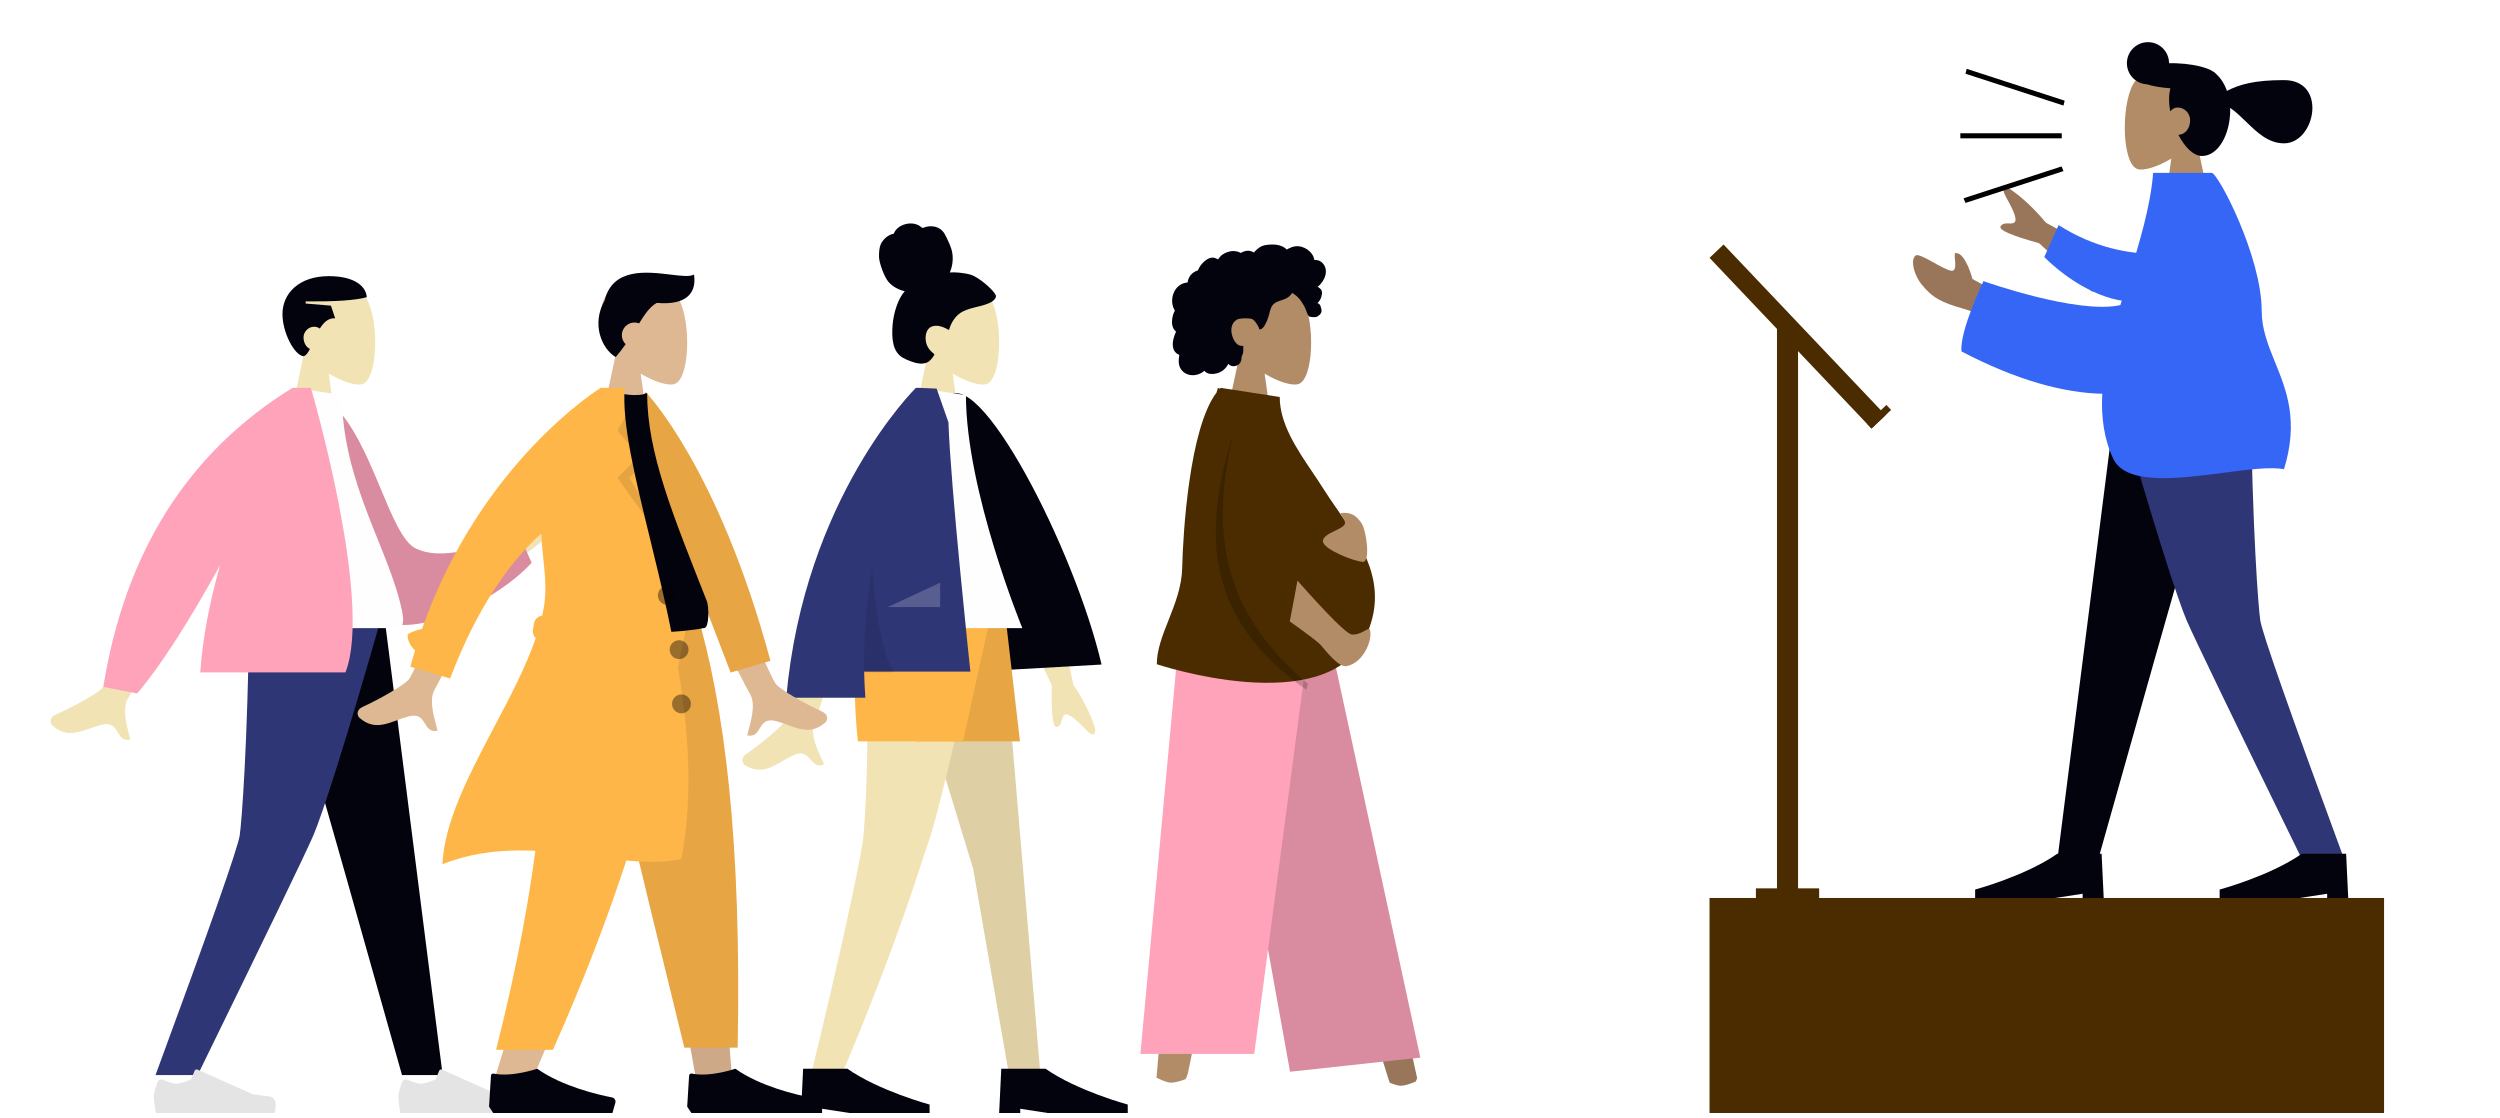 <svg width="1060" height="474" viewBox="0 0 1060 474" fill="none" xmlns="http://www.w3.org/2000/svg">
<path fill-rule="evenodd" clip-rule="evenodd" d="M403.922 158.414C409.71 161.902 415.396 163.588 418.066 162.9C424.759 161.174 425.375 136.687 420.196 127.034C415.017 117.38 388.391 113.172 387.049 132.299C386.583 138.938 389.371 144.862 393.489 149.696L386.104 184.115H407.555L403.922 158.414Z" fill="#F2E3B5"/>
<path fill-rule="evenodd" clip-rule="evenodd" d="M411.723 116.519C408.792 115.626 404.537 115.323 402.747 115.528C403.765 113.088 404.169 110.37 403.84 107.724C403.52 105.153 402.371 102.963 401.308 100.669C400.818 99.612 400.263 98.56 399.436 97.751C398.593 96.927 397.525 96.383 396.406 96.123C395.261 95.858 394.064 95.88 392.917 96.121C392.409 96.228 391.954 96.46 391.456 96.588C390.947 96.721 390.699 96.402 390.33 96.081C389.438 95.309 388.131 94.927 387.004 94.791C385.738 94.638 384.426 94.829 383.219 95.245C382.044 95.65 380.916 96.307 380.067 97.265C379.689 97.691 379.346 98.177 379.123 98.713C379.031 98.932 379.016 99.063 378.797 99.143C378.594 99.218 378.356 99.22 378.147 99.291C376.122 99.977 374.39 101.542 373.448 103.551C372.897 104.723 372.637 106.786 372.708 109.099C372.78 111.412 374.868 117.447 376.821 119.649C378.565 121.613 381.128 122.91 383.601 123.478C381.96 125.354 380.867 127.699 380.059 130.084C379.181 132.674 378.638 135.366 378.437 138.108C378.246 140.714 378.229 143.47 378.84 146.02C379.411 148.404 380.633 150.361 382.673 151.602C383.608 152.17 384.613 152.597 385.624 152.988C386.621 153.372 387.621 153.746 388.665 153.962C390.64 154.37 392.917 154.3 394.439 152.728C394.987 152.161 395.591 151.448 395.991 150.756C396.135 150.507 396.222 150.344 396.047 150.1C395.837 149.809 395.499 149.585 395.229 149.357C393.695 148.057 392.746 146.321 392.506 144.257C392.263 142.164 392.826 139.462 394.861 138.548C397.374 137.42 400.14 138.715 402.374 139.921C403.323 136.572 405.271 133.556 408.326 132.019C411.707 130.32 415.585 130.121 419.059 128.662C419.964 128.282 420.886 127.851 421.552 127.076C421.831 126.753 422.157 126.333 422.268 125.905C422.414 125.343 422.052 124.871 421.772 124.433C420.286 122.109 414.654 117.413 411.723 116.519Z" fill="#03030E"/>
<path fill-rule="evenodd" clip-rule="evenodd" d="M378.954 258.297L412.587 368.251L428.88 461.76H441.655L424.439 258.297H378.954Z" fill="#DED0A4"/>
<path fill-rule="evenodd" clip-rule="evenodd" d="M366.922 258.297C369.206 318.667 366.518 349.808 366.007 355.293C365.495 360.778 358.494 396.342 341.92 463.601L355.532 458.926C381.726 397.24 390.652 365.18 393.657 357.08C396.661 348.98 404.64 316.052 417.594 258.297H366.922Z" fill="#F2E3B5"/>
<path fill-rule="evenodd" clip-rule="evenodd" d="M339.629 471.905L340.523 453.136L359.292 453.136C372.641 462.521 394.148 468.33 394.148 468.33V471.905H360.185L348.567 470.118V471.905H339.629Z" fill="#03030E"/>
<path fill-rule="evenodd" clip-rule="evenodd" d="M423.642 471.905L424.536 453.136L443.305 453.136C456.655 462.521 478.162 468.33 478.162 468.33V471.905H444.199L432.58 470.118V471.905H423.642Z" fill="#03030E"/>
<path fill-rule="evenodd" clip-rule="evenodd" d="M333.728 304.69C336.347 299.377 345.267 247.589 345.267 247.589L363.944 247.663C363.944 247.663 346.645 303.506 345.267 306.922C343.476 311.361 346.518 317.81 348.581 322.183C348.9 322.859 349.196 323.486 349.446 324.048C346.584 325.329 345.209 323.781 343.759 322.149C342.122 320.305 340.389 318.354 336.311 320.252C334.735 320.985 333.244 321.852 331.788 322.698C326.756 325.623 322.133 328.31 315.845 324.43C314.848 323.815 313.756 321.499 316.395 319.689C322.971 315.18 332.448 307.288 333.728 304.69ZM455.099 290.201L447.773 255.597L432.697 263.022L445.961 290.556C445.671 302.87 446.398 308.76 448.141 308.227C449.611 307.776 449.966 306.443 450.293 305.216C450.548 304.259 450.785 303.367 451.52 303.005C453.198 302.179 457.077 305.887 460.608 309.563C464.139 313.239 464.54 310.566 464.37 308.917C462.568 303.145 459.477 296.906 455.099 290.201Z" fill="#F2E3B5"/>
<path fill-rule="evenodd" clip-rule="evenodd" d="M401.447 168.767L395.81 174.217C414.757 204.597 425.388 241.186 427.703 283.987L467.064 281.768C455.459 232.166 414.258 152.986 401.447 168.767Z" fill="#03030E"/>
<path fill-rule="evenodd" clip-rule="evenodd" d="M374.486 258.297L388.786 314.317H432.464L425.952 258.297H374.486Z" fill="#E7A543"/>
<path fill-rule="evenodd" clip-rule="evenodd" d="M366.441 258.297C359.383 279.453 363.76 314.317 363.76 314.317H408.332L420.589 258.297H366.441Z" fill="#FFB648"/>
<path fill-rule="evenodd" clip-rule="evenodd" d="M364.654 266.341H433.474C433.474 266.341 409.558 208.191 409.558 167.545L388.798 164.452C372.483 190.691 367.876 222.997 364.654 266.341Z" fill="#FEFEFE"/>
<path fill-rule="evenodd" clip-rule="evenodd" d="M333.372 295.835C340.899 210.924 388.342 164.452 388.342 164.452L388.359 164.466C388.361 164.462 388.364 164.457 388.367 164.452H389.722C392.154 164.536 397.131 164.754 397.131 164.754L402.147 179.089C402.943 205.306 411.443 284.757 411.443 284.757H366.397C366.473 288.4 366.643 292.095 366.916 295.835H333.372Z" fill="#2F3676"/>
<path fill-rule="evenodd" clip-rule="evenodd" d="M366.405 285.11C366.045 269.246 367.453 254.351 369.8 240.872C371.028 256.867 373.595 276.113 378.954 285.11H366.405Z" fill="black" fill-opacity="0.1"/>
<path fill-rule="evenodd" clip-rule="evenodd" d="M376.372 257.403L398.617 247.062V257.403H376.372Z" fill="white" fill-opacity="0.2"/>
<path fill-rule="evenodd" clip-rule="evenodd" d="M536.198 158.414C541.986 161.902 547.673 163.588 550.342 162.9C557.036 161.174 557.651 136.687 552.472 127.034C547.293 117.38 520.667 113.172 519.325 132.299C518.859 138.938 521.647 144.862 525.765 149.696L518.381 184.115H539.831L536.198 158.414Z" fill="#B28B67"/>
<path fill-rule="evenodd" clip-rule="evenodd" d="M561.975 113.651C561.531 112.09 560.336 110.753 558.726 110.356C558.335 110.26 557.932 110.221 557.53 110.237C557.386 110.243 557.346 110.285 557.278 110.184C557.228 110.109 557.227 109.927 557.207 109.839C557.143 109.566 557.063 109.296 556.964 109.033C556.627 108.138 556.061 107.345 555.378 106.677C554.102 105.427 552.377 104.565 550.585 104.409C549.604 104.324 548.63 104.483 547.703 104.802C547.223 104.967 546.757 105.173 546.304 105.4C546.168 105.469 545.725 105.804 545.588 105.782C545.436 105.758 545.132 105.382 545.009 105.288C543.489 104.121 541.611 103.662 539.717 103.676C537.579 103.692 535.52 103.799 533.737 105.102C533.36 105.378 533 105.68 532.658 105.998C532.478 106.166 532.303 106.34 532.137 106.521C532.036 106.63 531.939 106.741 531.844 106.856C531.685 107.051 531.71 107.115 531.487 106.979C530.628 106.457 529.634 106.214 528.633 106.337C528.038 106.41 527.459 106.588 526.91 106.823C526.723 106.903 526.29 107.223 526.09 107.226C525.892 107.229 525.466 106.933 525.262 106.858C524.161 106.451 522.975 106.351 521.819 106.539C520.626 106.733 519.454 107.209 518.443 107.867C517.956 108.183 517.532 108.534 517.192 109.004C517.044 109.207 516.911 109.422 516.745 109.61C516.647 109.721 516.454 109.834 516.401 109.973C516.433 109.89 515.097 109.375 514.97 109.342C514.299 109.166 513.615 109.202 512.957 109.418C511.72 109.825 510.656 110.738 509.782 111.674C509.333 112.155 508.94 112.686 508.607 113.252C508.447 113.524 508.301 113.802 508.167 114.087C508.102 114.225 508.059 114.398 507.974 114.522C507.864 114.682 507.79 114.685 507.59 114.755C506.578 115.11 505.655 115.71 504.953 116.521C504.242 117.342 503.781 118.352 503.587 119.417C503.576 119.479 503.569 119.739 503.532 119.773C503.482 119.82 503.278 119.799 503.201 119.808C502.935 119.839 502.67 119.886 502.409 119.948C501.927 120.062 501.458 120.23 501.015 120.449C499.286 121.304 498.05 122.908 497.445 124.712C496.81 126.605 496.822 128.774 497.58 130.632C497.703 130.933 497.849 131.224 498.02 131.499C498.125 131.669 498.159 131.669 498.091 131.846C498.015 132.044 497.876 132.236 497.785 132.429C497.49 133.058 497.284 133.726 497.154 134.408C496.94 135.527 496.835 136.703 497.045 137.83C497.143 138.353 497.314 138.865 497.574 139.331C497.706 139.569 497.862 139.794 498.037 140.003C498.128 140.111 498.224 140.215 498.326 140.314C498.383 140.37 498.459 140.42 498.508 140.483C498.628 140.637 498.653 140.511 498.592 140.737C498.505 141.053 498.309 141.365 498.189 141.673C498.065 141.991 497.953 142.312 497.851 142.637C497.644 143.295 497.469 143.965 497.359 144.646C497.149 145.954 497.186 147.347 497.804 148.547C498.069 149.061 498.448 149.511 498.909 149.861C499.134 150.033 499.378 150.18 499.634 150.302C499.765 150.364 499.933 150.391 499.993 150.518C500.058 150.655 499.962 150.927 499.94 151.079C499.75 152.41 499.654 153.806 500.05 155.11C500.414 156.31 501.216 157.37 502.257 158.072C504.276 159.434 506.999 159.357 509.121 158.267C509.674 157.983 510.191 157.63 510.653 157.214C511.828 158.796 514.247 158.746 515.965 158.295C518.106 157.734 519.823 156.245 520.813 154.29C522.166 155.937 525.006 155.403 525.944 153.616C526.174 153.178 526.31 152.696 526.377 152.209C526.412 151.952 526.39 151.693 526.416 151.439C526.45 151.115 526.667 150.8 526.791 150.486C527.033 149.876 527.184 149.245 527.19 148.587C527.194 148.243 527.15 147.908 527.118 147.567C527.088 147.26 527.173 146.974 527.222 146.671C526.673 146.761 526.004 146.613 525.487 146.454C524.979 146.298 524.504 145.886 524.146 145.511C523.314 144.638 522.806 143.494 522.458 142.356C521.695 139.858 522.008 136.861 524.521 135.489C525.692 134.851 529.199 134.853 530.593 135.168C532.059 135.5 533.721 138.735 533.802 139.039C533.853 139.227 533.828 139.46 534.001 139.586C534.38 139.861 535.007 139.383 535.287 139.147C535.771 138.739 536.116 138.197 536.414 137.647C537.065 136.45 537.59 135.166 537.961 133.855C538.246 132.845 538.429 131.802 538.803 130.818C539.174 129.838 539.76 128.962 540.671 128.407C541.662 127.803 542.798 127.485 543.886 127.105C544.964 126.729 546.024 126.269 546.86 125.471C547.044 125.296 547.222 125.109 547.37 124.903C547.487 124.739 547.602 124.427 547.78 124.324C548.057 124.163 548.46 124.581 548.7 124.733C549.88 125.483 550.864 126.528 551.659 127.67C552.448 128.806 553.096 129.899 553.623 131.167C554.013 132.107 554.257 133.312 554.944 134.083C555.251 134.427 557.53 134.635 558.269 134.335C559.007 134.034 559.835 133.254 560.082 132.765C560.336 132.265 560.397 131.715 560.288 131.167C560.225 130.844 560.094 130.543 560.023 130.227C559.963 129.961 559.909 129.709 559.779 129.466C559.534 129.004 559.115 128.672 558.609 128.533C559.135 128.048 559.571 127.468 559.873 126.82C560.186 126.146 560.452 125.326 560.527 124.587C560.588 123.986 560.494 123.364 560.165 122.848C559.82 122.306 559.209 121.953 558.68 121.615C559.488 120.983 560.179 120.215 560.747 119.364C561.853 117.709 562.536 115.624 561.975 113.651Z" fill="#03030E"/>
<path fill-rule="evenodd" clip-rule="evenodd" d="M517.487 259.191L561.355 370.22L590.777 464.085H602.395L557.415 259.191L517.487 259.191Z" fill="#997659"/>
<path fill-rule="evenodd" clip-rule="evenodd" d="M508.654 259.191C508.187 298.207 501.375 350.736 500.286 353.168C499.198 355.6 489.781 463.415 489.781 463.415L502.294 461.627C502.294 461.627 520.523 372.639 524.567 365.844C528.61 359.048 541.775 296.517 552.344 259.191H508.654Z" fill="#B28B67"/>
<path fill-rule="evenodd" clip-rule="evenodd" d="M490.89 457.161C489.955 456.692 488.796 457.06 488.39 458.025C487.649 459.784 486.64 462.426 486.563 463.941C486.44 466.355 487.009 471.028 487.009 471.028C489.81 471.171 537.354 473.588 537.354 473.588C537.354 473.588 539.646 467.2 535.444 466.468C531.243 465.736 528.467 465.177 528.467 465.177L505.598 453.555C505.149 453.327 504.6 453.515 504.385 453.97L502.695 457.542C502.695 457.542 498.689 459.169 496.241 459.045C494.752 458.969 492.457 457.948 490.89 457.161Z" fill="white"/>
<path fill-rule="evenodd" clip-rule="evenodd" d="M588.497 458.753C587.539 458.332 586.4 458.758 586.044 459.742C585.393 461.536 584.52 464.227 584.52 465.744C584.52 468.161 585.325 472.799 585.325 472.799C588.13 472.799 635.735 472.799 635.735 472.799C635.735 472.799 637.7 466.303 633.466 465.785C629.233 465.267 626.433 464.85 626.433 464.85L603.003 454.405C602.543 454.2 602.004 454.415 601.812 454.88L600.306 458.534C600.306 458.534 596.387 460.362 593.937 460.362C592.445 460.362 590.102 459.459 588.497 458.753Z" fill="white"/>
<path fill-rule="evenodd" clip-rule="evenodd" d="M546.982 454.417L602.22 448.422L561.282 259.191H511.807L546.982 454.417Z" fill="#D98B9F"/>
<path d="M531.788 446.88H483.525L500.933 259.191H556.633L531.788 446.88Z" fill="#FFA3BB"/>
<path fill-rule="evenodd" clip-rule="evenodd" d="M515.783 166.496C515.992 165.817 516.204 165.135 516.419 164.452L517.212 164.825C517.336 164.698 517.461 164.573 517.587 164.452L542.604 168.32C542.604 179.635 549.845 190.365 556.363 200.024C557.949 202.374 559.493 204.661 560.879 206.877C562.694 209.78 564.742 212.735 566.841 215.763C577.472 231.099 589.403 248.309 578.915 270.151C561.941 305.502 490.488 281.633 490.488 281.633C490.488 275.507 492.918 269.366 495.47 262.916C498.206 256.001 501.082 248.73 501.254 240.744C501.57 226.051 504.318 181.535 515.783 166.496Z" fill="#4A2C00"/>
<path fill-rule="evenodd" clip-rule="evenodd" d="M546.859 263.469C548.532 254.835 549.617 249.071 550.115 246.177C563.443 261.237 571.142 268.855 573.213 269.03C577.109 269.358 579.987 265.904 580.807 266.875C582.162 270.897 578.336 280.964 571.022 282.428C567.53 283.127 562.125 275.925 559.899 273.374C559.023 272.37 554.676 269.068 546.859 263.469ZM569.88 217.436C573.335 217.436 575.191 218.864 577.234 221.746C579.276 224.628 581.209 238.219 577.93 238.219C574.65 238.219 560.909 232.965 560.909 229.433C560.909 225.901 570.285 224.405 570.285 221.746C570.285 219.087 566.425 217.436 569.88 217.436Z" fill="#B28B67"/>
<path fill-rule="evenodd" clip-rule="evenodd" d="M523.057 183.171C513.24 224.103 517.239 258.625 554.551 289.939C554.112 291.512 553.849 292.452 553.849 292.452C510.053 261.842 510.032 224.748 523.057 183.171Z" fill="black" fill-opacity="0.2"/>
<path fill-rule="evenodd" clip-rule="evenodd" d="M139.369 158.414C145.157 161.902 150.843 163.588 153.513 162.9C160.206 161.174 160.822 136.687 155.643 127.034C150.463 117.38 123.838 113.172 122.496 132.299C122.03 138.938 124.818 144.862 128.936 149.696L121.552 184.115H143.002L139.369 158.414Z" fill="#F2E3B5"/>
<path fill-rule="evenodd" clip-rule="evenodd" d="M129.595 127.808C141.973 127.896 150.585 127.375 155.514 126.02C155.289 121.825 150.928 117.083 139.426 117.083C126.63 117.083 119.764 124.542 119.764 133.17C119.764 141.054 124.839 150.655 128.701 151.046C129.702 150.827 130.557 149.621 131.407 147.959C129.816 147.185 128.702 145.361 128.702 143.002C128.702 140.734 130.702 138.533 133.17 138.533C134.071 138.533 134.909 138.826 135.61 139.308C137.232 136.696 139.264 134.746 142.108 134.958L140.32 129.595L129.595 128.702V127.808Z" fill="#03030E"/>
<path fill-rule="evenodd" clip-rule="evenodd" d="M114.401 258.297L146.805 372.007L170.446 455.818H187.69L162.567 258.297H114.401Z" fill="#03030E"/>
<path fill-rule="evenodd" clip-rule="evenodd" d="M105.736 258.297C104.986 316.904 102.43 348.871 101.644 354.195C100.857 359.52 88.958 393.394 65.947 455.818H83.81C113.104 395.933 129.457 362.059 132.869 354.195C136.28 346.332 146.808 314.366 162.664 258.297H105.736Z" fill="#2F3676"/>
<path fill-rule="evenodd" clip-rule="evenodd" d="M69.222 457.859C68.264 457.438 67.125 457.865 66.769 458.848C66.118 460.643 65.245 463.333 65.245 464.85C65.245 467.267 66.05 471.906 66.05 471.906C68.855 471.906 116.46 471.906 116.46 471.906C116.46 471.906 118.425 465.41 114.191 464.892C109.958 464.374 107.158 463.956 107.158 463.956L83.728 453.511C83.268 453.306 82.729 453.521 82.537 453.987L81.031 457.64C81.031 457.64 77.112 459.469 74.662 459.469C73.17 459.469 70.827 458.566 69.222 457.859Z" fill="#E4E4E4"/>
<path fill-rule="evenodd" clip-rule="evenodd" d="M172.898 457.859C171.94 457.438 170.802 457.865 170.445 458.848C169.794 460.643 168.921 463.333 168.921 464.85C168.921 467.267 169.726 471.906 169.726 471.906C172.531 471.906 220.136 471.906 220.136 471.906C220.136 471.906 222.101 465.41 217.868 464.892C213.634 464.374 210.834 463.956 210.834 463.956L187.404 453.511C186.944 453.306 186.406 453.521 186.214 453.987L184.708 457.64C184.708 457.64 180.788 459.469 178.338 459.469C176.846 459.469 174.503 458.566 172.898 457.859Z" fill="#E4E4E4"/>
<path fill-rule="evenodd" clip-rule="evenodd" d="M229.012 219.601L196.627 233.823L206.968 247.07L231.223 228.475C243.337 226.249 248.956 224.338 248.078 222.74C247.338 221.392 245.96 221.316 244.692 221.246C243.704 221.192 242.781 221.141 242.277 220.495C241.127 219.021 243.967 214.468 246.846 210.262C249.726 206.056 247.027 206.208 245.447 206.711C240.164 209.651 234.686 213.947 229.012 219.601ZM84.013 241.374L65.699 237.74C53.278 270.478 45.873 288.418 43.483 291.561C41.731 293.865 30.927 299.8 23.613 302.97C20.677 304.243 21.308 306.723 22.169 307.517C27.599 312.523 32.648 310.768 38.144 308.858C39.735 308.305 41.364 307.739 43.05 307.321C47.414 306.237 48.742 308.481 49.997 310.602C51.108 312.48 52.163 314.261 55.216 313.55C55.077 312.951 54.906 312.28 54.722 311.555C53.532 306.871 51.777 299.964 54.381 295.951C55.717 293.892 65.595 275.699 84.013 241.374Z" fill="#F2E3B5"/>
<g filter="url(#filter0_d_4962_5540)">
<path fill-rule="evenodd" clip-rule="evenodd" d="M133.792 169.218L141.52 167.892C158.353 184.221 165.223 223.451 176.441 228.644C187.047 233.554 202.083 228.803 219.954 222.388L225.428 234.616C209.189 252.184 174.595 267.026 160.573 258.553C138.154 245.006 132.979 196.622 133.792 169.218Z" fill="#D98B9F"/>
</g>
<path fill-rule="evenodd" clip-rule="evenodd" d="M100.101 266.341C100.101 266.341 146.583 266.341 168.484 266.341C171.609 266.341 171.02 261.829 170.568 259.552C165.355 233.275 145.005 204.95 145.005 167.545L125.28 164.452C108.965 190.691 103.323 222.997 100.101 266.341Z" fill="#FEFEFE"/>
<path fill-rule="evenodd" clip-rule="evenodd" d="M146.463 285.11H84.907C85.881 270.419 89.004 254.884 93.281 239.737C79.34 264.882 67.623 282.986 58.128 294.047L43.794 291.24C53.028 233.978 79.765 191.716 124.008 164.452L124.233 164.452H131.818C131.818 164.452 158.379 254.995 146.463 285.11Z" fill="#FFA3BB"/>
<path fill-rule="evenodd" clip-rule="evenodd" d="M271.645 158.414C277.433 161.902 283.119 163.588 285.789 162.9C292.482 161.174 293.098 136.687 287.918 127.034C282.739 117.38 256.114 113.172 254.772 132.299C254.306 138.938 257.094 144.862 261.212 149.696L253.828 184.115H275.278L271.645 158.414Z" fill="#DEB793"/>
<path fill-rule="evenodd" clip-rule="evenodd" d="M284.363 116.433C288.891 116.98 292.619 117.43 294.25 116.391C295.414 123.688 291.659 129.571 278.459 128.434C275.548 130.062 273.476 133.113 270.983 137.115C270.375 136.876 269.714 136.745 269.022 136.745C266.06 136.745 263.659 139.146 263.659 142.108C263.659 143.611 264.278 144.97 265.275 145.944C264.034 147.696 262.643 149.525 261.05 151.413C255.103 147.845 250.68 137.447 256.358 127.41C259.747 113.461 274.106 115.195 284.363 116.433Z" fill="#03030E"/>
<path fill-rule="evenodd" clip-rule="evenodd" d="M246.678 258.297L279.417 371.113L294.816 455.818H310.272L294.843 258.297H246.678Z" fill="#CEA987"/>
<path fill-rule="evenodd" clip-rule="evenodd" d="M231.964 258.297C234.249 316.904 233.348 348.871 232.837 354.195C232.325 359.52 229.423 395.182 209.644 457.605H225.719C251.913 397.721 261.057 362.059 264.062 354.195C267.066 346.332 275.939 314.366 288.893 258.297H231.964Z" fill="#DEB793"/>
<path fill-rule="evenodd" clip-rule="evenodd" d="M245.975 258.297C254.491 297.117 269.22 359.085 290.162 444.199H312.768C314.438 356.837 307.335 299.339 295.034 258.297H245.975Z" fill="#E7A543"/>
<path fill-rule="evenodd" clip-rule="evenodd" d="M231.85 258.297C234.088 316.904 228.29 374.644 210.329 445.111H234.448C260.691 386.12 279.5 328.666 292.354 258.297H231.85Z" fill="#FFB648"/>
<path fill-rule="evenodd" clip-rule="evenodd" d="M207.352 469.224L208.17 456.041C208.206 455.469 208.762 455.077 209.323 455.196C217.069 456.842 227.753 453.137 227.753 453.137C238.506 460.753 254.007 464.249 259.466 465.295C260.522 465.498 261.199 466.563 260.906 467.598L259.685 471.906H227.753H209.126L207.352 469.224Z" fill="#03030E"/>
<path fill-rule="evenodd" clip-rule="evenodd" d="M291.366 469.224L292.183 456.041C292.219 455.469 292.776 455.077 293.336 455.196C301.083 456.842 311.766 453.137 311.766 453.137C322.519 460.753 338.021 464.249 343.479 465.295C344.535 465.498 345.213 466.563 344.92 467.598L343.698 471.906H311.766H293.14L291.366 469.224Z" fill="#03030E"/>
<path fill-rule="evenodd" clip-rule="evenodd" d="M198.003 231.819C198.003 231.819 176.915 283.192 173.413 287.97C171.701 290.306 160.998 296.433 153.739 299.731C150.825 301.055 151.499 303.526 152.374 304.305C159.491 310.64 165.776 305.741 173.255 303.744C181.448 301.556 179.055 311.391 185.531 309.764C184.417 305.308 181.462 296.86 184.389 292.172C186.34 289.047 213.743 234.669 213.743 234.669L198.003 231.819Z" fill="#DEB793"/>
<path fill-rule="evenodd" clip-rule="evenodd" d="M304.333 233.817C304.333 233.817 325.421 285.19 328.923 289.968C330.635 292.304 341.338 298.431 348.597 301.729C351.51 303.053 350.837 305.524 349.962 306.303C342.845 312.638 336.56 307.739 329.081 305.742C320.887 303.554 323.281 313.389 316.805 311.762C317.919 307.306 320.874 298.858 317.947 294.17C315.996 291.045 288.593 236.667 288.593 236.667L304.333 233.817Z" fill="#DEB793"/>
<path fill-rule="evenodd" clip-rule="evenodd" d="M273.788 166.239C273.788 166.239 304.513 197.88 326.669 280.194L309.789 285.161C283.617 216.176 273.788 196.18 273.788 196.18L268.128 172.049L273.788 166.239Z" fill="#E7A543"/>
<path fill-rule="evenodd" clip-rule="evenodd" d="M232.378 266.26C232.378 266.26 274.525 270.89 298.727 266.26C300.726 265.877 300.639 257.26 299.712 254.907C285.275 218.258 274.385 192.051 274.385 166.596C270.411 168.671 261.872 166.596 261.872 166.596C244.074 192.828 235.893 222.928 232.378 266.26Z" fill="#03030E"/>
<path fill-rule="evenodd" clip-rule="evenodd" d="M187.585 366.442C209.362 357.743 231.491 360.614 251.426 363.201C265.238 364.993 277.997 366.648 288.855 364.224C297.686 318.821 285.435 268.644 275.398 227.537C269.123 201.834 263.713 179.678 264.865 164.452H256.091L254.7 164.452C254.7 164.452 203.761 195.716 178.924 266.703C176.979 267.062 175.134 267.689 173.395 268.589C171.75 269.442 174.053 274.555 176.007 275.632C175.302 277.952 174.626 280.311 173.98 282.708L190.861 287.676C203.087 255.448 217.577 236.856 229.548 226.192C229.624 229.772 230 233.373 230.378 236.998C231.067 243.599 231.764 250.275 230.672 257.031C230.459 258.353 230.2 259.685 229.9 261.026C228.184 261.229 226.731 262.532 226.415 264.322L225.95 266.962C225.705 268.349 226.203 269.695 227.157 270.593C222.998 282.706 216.316 295.374 209.615 308.078C199.044 328.121 188.425 348.254 187.585 366.442Z" fill="#FFB648"/>
<path fill-rule="evenodd" clip-rule="evenodd" d="M271.045 165.452L265.886 181.317L276.276 193.211L266.886 202.557L289.602 241.452L261.823 202.635L271.045 193.211L261.823 182.7L271.045 165.452Z" fill="black" fill-opacity="0.1"/>
<path fill-rule="evenodd" clip-rule="evenodd" d="M282.939 256.452C285.149 256.452 286.939 254.661 286.939 252.452C286.939 250.243 285.149 248.452 282.939 248.452C280.73 248.452 278.939 250.243 278.939 252.452C278.939 254.661 280.73 256.452 282.939 256.452ZM287.939 279.452C290.149 279.452 291.939 277.661 291.939 275.452C291.939 273.243 290.149 271.452 287.939 271.452C285.73 271.452 283.939 273.243 283.939 275.452C283.939 277.661 285.73 279.452 287.939 279.452ZM292.939 298.452C292.939 300.661 291.149 302.452 288.939 302.452C286.73 302.452 284.939 300.661 284.939 298.452C284.939 296.243 286.73 294.452 288.939 294.452C291.149 294.452 292.939 296.243 292.939 298.452Z" fill="black" fill-opacity="0.4"/>
<path fill-rule="evenodd" clip-rule="evenodd" d="M920.631 67.251C914.843 70.739 909.157 72.424 906.487 71.736C899.794 70.011 899.178 45.524 904.357 35.87C909.537 26.216 936.162 22.009 937.504 41.136C937.97 47.774 935.182 53.699 931.064 58.533L938.448 92.951H916.998L920.631 67.251Z" fill="#B28B67"/>
<path fill-rule="evenodd" clip-rule="evenodd" d="M901.804 26.813C901.804 31.587 905.547 35.486 910.258 35.738C912.953 36.569 916.416 37.18 920.255 37.437C919.883 38.839 919.68 40.432 919.68 42.232C919.68 43.821 919.855 45.506 920.178 47.218C921.011 46.228 922.125 45.582 923.255 45.582C926.417 45.582 928.618 48.183 928.618 50.944C928.618 54.449 926.594 56.985 923.641 57.188C926.3 62.293 929.979 66.138 933.655 66.138C940.636 66.138 945.599 56.805 945.599 46.77C945.599 46.418 945.592 46.067 945.578 45.72C947.942 47.342 950.131 49.467 952.337 51.608C957.023 56.157 961.781 60.776 968.425 60.776C981.718 60.776 986.998 33.963 968.425 33.963C955.794 33.963 949.581 35.804 944.227 38.528C943.171 35.55 941.56 33.047 939.59 31.299C939.117 30.766 938.392 30.257 937.457 29.785C936.883 29.47 936.289 29.214 935.678 29.022C932.448 27.835 927.772 26.998 922.548 26.816C921.573 26.782 920.614 26.772 919.68 26.785C919.664 21.861 915.669 17.875 910.742 17.875C905.806 17.875 901.804 21.877 901.804 26.813Z" fill="#03030E"/>
<path fill-rule="evenodd" clip-rule="evenodd" d="M945.599 167.133L913.195 280.844L889.554 364.654H872.31L897.433 167.133H945.599Z" fill="#03030E"/>
<path fill-rule="evenodd" clip-rule="evenodd" d="M954.264 167.133C955.014 225.741 957.57 257.707 958.356 263.032C959.143 268.357 971.042 302.231 994.053 364.654H976.19C946.896 304.77 930.543 270.895 927.131 263.032C923.72 255.168 913.192 223.202 897.336 167.133H954.264Z" fill="#2F3676"/>
<path fill-rule="evenodd" clip-rule="evenodd" d="M995.649 380.742L994.756 361.973L975.987 361.973C962.637 371.358 941.13 377.167 941.13 377.167V380.742H975.093L986.712 378.954V380.742H995.649Z" fill="#03030E"/>
<path fill-rule="evenodd" clip-rule="evenodd" d="M891.973 380.742L891.079 361.973L872.31 361.973C858.961 371.358 837.454 377.167 837.454 377.167V380.742H871.417L883.036 378.954V380.742H891.973Z" fill="#03030E"/>
<path fill-rule="evenodd" clip-rule="evenodd" d="M867.531 94.461L898.553 111.452L887.097 123.748L864.555 103.109C852.681 99.836 847.25 97.442 848.264 95.927C849.119 94.649 850.498 94.693 851.767 94.734C852.757 94.766 853.68 94.796 854.238 94.197C855.513 92.828 853.081 88.045 850.579 83.604C848.077 79.163 850.752 79.549 852.282 80.188C857.289 83.577 862.372 88.335 867.531 94.461ZM836.34 118.302L849.966 125.787L849.19 139.462C849.19 139.462 840.365 133.092 832.772 130.975C823.09 128.276 819.173 126.215 814.443 120.187C811.911 116.961 809.763 110.478 812.172 108.366C813.097 107.556 816.54 109.47 820.054 111.422C822.732 112.91 825.45 114.421 827.125 114.766C829.38 115.23 829.116 112.307 828.905 109.972C828.753 108.296 828.629 106.923 829.483 107.32C833.472 107.388 836.34 118.302 836.34 118.302Z" fill="#997659"/>
<path fill-rule="evenodd" clip-rule="evenodd" d="M913.661 107.667C902.795 107.552 888.305 105.257 872.844 95.444L866.773 108.984C877.437 119.568 892.432 128.263 905.544 127.895C915.876 127.605 921.157 115.107 913.661 107.667Z" fill="#3666F5"/>
<path fill-rule="evenodd" clip-rule="evenodd" d="M942.967 200.433C953.297 199.087 962.789 197.849 968.414 198.956C974.725 178.46 969.485 165.555 964.647 153.642C961.731 146.461 958.962 139.642 958.956 131.737C958.938 108.719 940.456 73.288 937.736 73.288H936.956H915.405H912.938C911.829 87.532 907.097 102.955 902.334 118.477C901.222 122.101 900.108 125.731 899.039 129.353C881.016 133.444 840.996 119.204 840.996 119.204C840.996 119.204 830.894 140.105 831.656 149.005C854.95 161.173 874.914 166.598 891.363 166.956C890.84 176.716 892.028 186.002 896.018 194.488C901.366 205.857 923.634 202.954 942.967 200.433Z" fill="#3666F5"/>
<line y1="-1.069" x2="43.689" y2="-1.069" transform="matrix(0.951 0.309 -0.235 0.972 833.364 31.26)" stroke="black" stroke-width="2.137"/>
<line y1="-1.069" x2="43.689" y2="-1.069" transform="matrix(0.951 -0.309 0.382 0.924 833.364 86.042)" stroke="black" stroke-width="2.137"/>
<line y1="-1.069" x2="42.999" y2="-1.069" transform="matrix(1 0 0.011 1 831.197 58.651)" stroke="black" stroke-width="2.137"/>
<rect x="724.84" y="109.327" width="8.209" height="99.767" transform="rotate(-43.5 724.84 109.327)" fill="#4A2C00"/>
<rect x="791.519" y="179.592" width="11.467" height="2.899" transform="rotate(-43.5 791.519 179.592)" fill="#4A2C00"/>
<rect x="753.44" y="138.031" width="8.938" height="243.103" fill="#4A2C00"/>
<rect x="744.502" y="376.665" width="26.813" height="4.469" fill="#4A2C00"/>
<rect x="724.84" y="380.742" width="286.003" height="91.164" fill="#4A2C00"/>
<defs>
<filter id="filter0_d_4962_5540" x="129.712" y="167.892" width="99.716" height="101.112" filterUnits="userSpaceOnUse" color-interpolation-filters="sRGB">
<feFlood flood-opacity="0" result="BackgroundImageFix"/>
<feColorMatrix in="SourceAlpha" type="matrix" values="0 0 0 0 0 0 0 0 0 0 0 0 0 0 0 0 0 0 127 0" result="hardAlpha"/>
<feOffset dy="4"/>
<feGaussianBlur stdDeviation="2"/>
<feComposite in2="hardAlpha" operator="out"/>
<feColorMatrix type="matrix" values="0 0 0 0 0 0 0 0 0 0 0 0 0 0 0 0 0 0 0.25 0"/>
<feBlend mode="normal" in2="BackgroundImageFix" result="effect1_dropShadow_4962_5540"/>
<feBlend mode="normal" in="SourceGraphic" in2="effect1_dropShadow_4962_5540" result="shape"/>
</filter>
</defs>
</svg>
